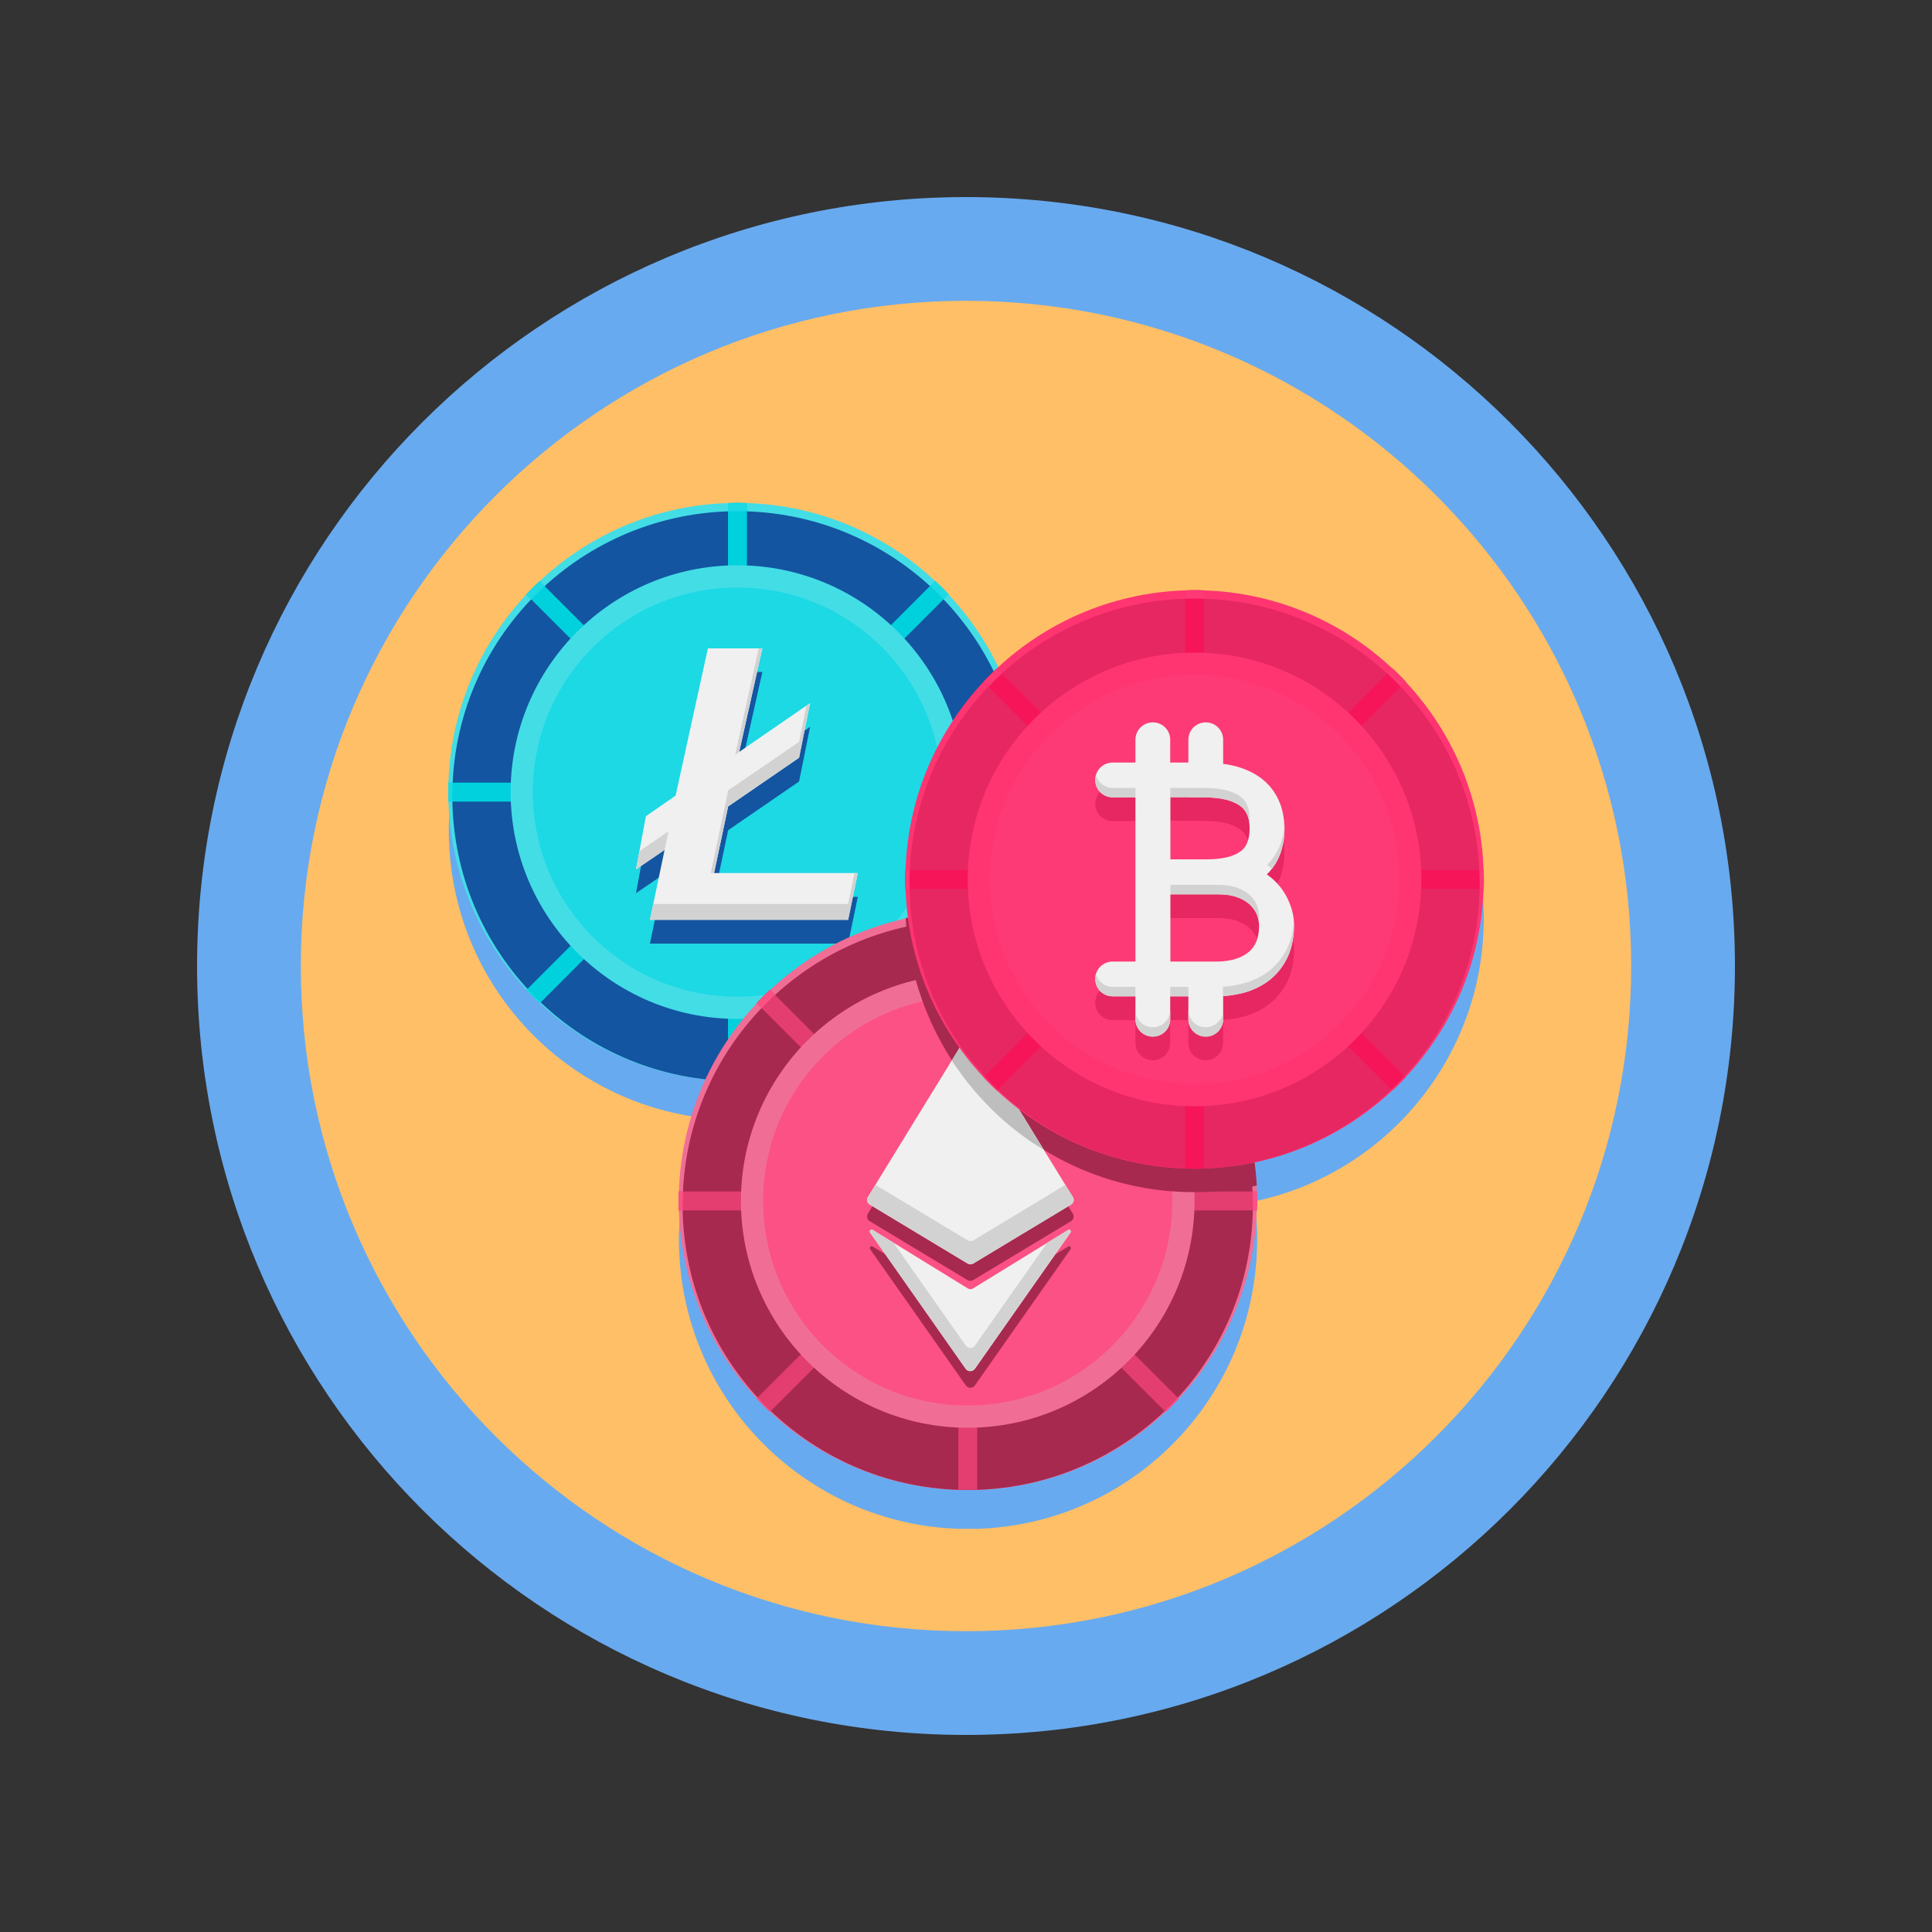 <?xml version="1.0" encoding="UTF-8"?>
<svg xmlns="http://www.w3.org/2000/svg" xmlns:xlink="http://www.w3.org/1999/xlink" width="900px" height="900px" viewBox="0 0 900 900" version="1.1">
<rect x="0" y="0" width="900" height="900" fill="#333333" stroke="none"/>
<g id="surface1">
<path style=" stroke:none;fill-rule:nonzero;fill:rgb(40.784%,66.667%,93.725%);fill-opacity:1;" d="M 808.199 450 C 808.199 647.828 647.828 808.199 450 808.199 C 252.172 808.199 91.801 647.828 91.801 450 C 91.801 252.172 252.172 91.801 450 91.801 C 647.828 91.801 808.199 252.172 808.199 450 Z M 808.199 450 "/>
<path style=" stroke:none;fill-rule:nonzero;fill:rgb(100%,74.902%,40%);fill-opacity:1;" d="M 759.871 450 C 759.871 621.137 621.137 759.871 450 759.871 C 278.863 759.871 140.129 621.137 140.129 450 C 140.129 278.863 278.863 140.129 450 140.129 C 621.137 140.129 759.871 278.863 759.871 450 Z M 759.871 450 "/>
<path style=" stroke:none;fill-rule:nonzero;fill:rgb(40.784%,66.667%,93.725%);fill-opacity:1;" d="M 691.109 423.27 C 689.941 387.988 675.27 356.129 652.051 332.73 C 651.961 332.641 651.871 332.551 651.781 332.461 C 651.598 332.281 651.512 332.191 651.332 332.012 C 650.52 331.289 649.801 330.48 648.988 329.762 C 648.902 329.668 648.719 329.488 648.629 329.402 C 625.5 307.801 594.809 294.211 560.973 293.129 C 560.879 293.129 560.789 293.129 560.699 293.129 C 559.348 293.129 558 293.039 556.559 293.039 C 555.211 293.039 553.77 293.039 552.418 293.129 C 552.332 293.129 552.238 293.129 552.152 293.129 C 518.582 294.211 488.16 307.531 465.121 328.859 C 458.551 315.18 449.73 302.848 439.199 292.141 C 439.109 292.051 439.02 291.961 438.93 291.871 C 438.75 291.691 438.66 291.598 438.48 291.418 C 437.668 290.699 436.949 289.891 436.141 289.168 C 436.051 289.082 435.871 288.902 435.781 288.809 C 412.652 267.211 381.961 253.621 348.121 252.539 C 348.031 252.539 347.941 252.539 347.848 252.539 C 346.5 252.539 345.152 252.449 343.711 252.449 C 342.359 252.449 340.918 252.449 339.57 252.539 C 339.48 252.539 339.391 252.539 339.301 252.539 C 305.461 253.621 274.68 267.211 251.641 288.809 C 251.551 288.902 251.371 289.082 251.281 289.168 C 250.469 289.891 249.75 290.699 248.941 291.418 C 248.762 291.598 248.668 291.691 248.488 291.871 C 248.402 291.961 248.309 292.051 248.219 292.141 C 225 315.539 210.238 347.402 209.164 382.68 C 209.07 384.121 209.07 385.652 209.07 387.086 C 209.07 388.531 209.07 390.059 209.164 391.5 C 210.332 426.781 225 458.641 248.219 482.039 C 248.309 482.129 248.402 482.223 248.488 482.309 C 248.668 482.488 248.762 482.582 248.941 482.762 C 249.75 483.48 250.469 484.289 251.281 485.012 C 251.371 485.098 251.551 485.281 251.641 485.371 C 272.25 504.723 299.07 517.586 328.68 520.918 C 321.301 536.848 316.98 554.488 316.348 573.031 C 316.262 574.473 316.262 576 316.262 577.441 C 316.262 578.879 316.262 580.414 316.348 581.848 C 317.43 615.691 331.02 646.469 352.621 669.512 C 352.621 669.512 352.711 669.598 352.711 669.598 C 353.336 670.32 354.059 671.039 354.781 671.762 C 355.051 672.031 355.32 672.301 355.68 672.664 C 355.68 672.664 355.77 672.75 355.77 672.75 C 356.848 673.832 357.836 674.82 358.918 675.809 C 381.512 696.961 411.301 710.461 444.332 712.082 C 445.051 712.082 445.859 712.168 446.582 712.168 C 446.762 712.168 447.031 712.168 447.211 712.168 C 447.211 712.168 447.211 712.168 447.121 712.168 C 447.57 712.168 448.02 712.168 448.473 712.168 C 448.473 712.168 448.559 712.168 448.559 712.168 C 448.652 712.168 448.738 712.168 448.832 712.168 L 449.191 712.168 C 449.82 712.168 450.359 712.168 450.988 712.168 C 451.621 712.168 452.16 712.168 452.789 712.168 L 453.238 712.168 C 453.418 712.168 453.598 712.168 453.781 712.168 C 453.961 712.168 454.141 712.168 454.32 712.168 C 454.5 712.168 454.68 712.168 454.859 712.168 C 455.039 712.168 455.223 712.168 455.402 712.168 C 456.121 712.168 456.93 712.168 457.652 712.082 C 490.586 710.461 520.473 697.051 543.059 675.809 C 544.141 674.82 545.223 673.738 546.211 672.75 L 546.57 672.391 C 546.836 672.121 547.109 671.848 547.379 671.582 C 548.012 670.949 548.641 670.32 549.18 669.691 C 549.18 669.691 549.27 669.598 549.27 669.598 C 570.871 646.469 584.461 615.781 585.539 581.941 C 585.539 580.77 585.629 579.691 585.629 578.52 C 585.629 578.164 585.629 577.891 585.629 577.531 C 585.629 577.262 585.629 576.988 585.629 576.719 C 585.629 575.551 585.629 574.289 585.539 573.121 C 585.539 572.223 585.449 571.32 585.449 570.418 C 585.27 566.73 584.914 563.129 584.461 559.621 C 608.941 554.488 631.082 542.609 648.629 526.141 C 648.719 526.051 648.902 525.871 648.988 525.781 C 649.801 525.059 650.52 524.25 651.332 523.531 C 651.512 523.348 651.598 523.262 651.781 523.082 C 651.871 522.988 651.961 522.902 652.051 522.809 C 675.27 499.41 690.031 467.551 691.109 432.27 C 691.199 430.832 691.199 429.301 691.199 427.859 C 691.199 426.152 691.199 424.711 691.109 423.27 Z M 691.109 423.27 "/>
<path style=" stroke:none;fill-rule:nonzero;fill:rgb(26.275%,86.667%,90.196%);fill-opacity:1;" d="M 478.262 369 C 478.262 370.441 478.262 371.973 478.168 373.41 C 475.832 445.77 416.43 503.73 343.531 503.73 C 270.629 503.73 211.23 445.77 208.891 373.41 C 208.801 371.973 208.801 370.441 208.801 369 C 208.801 367.559 208.801 366.031 208.891 364.586 C 211.23 292.23 270.629 234.27 343.531 234.27 C 416.43 234.27 475.832 292.23 478.168 364.586 C 478.262 366.031 478.262 367.559 478.262 369 Z M 478.262 369 "/>
<path style=" stroke:none;fill-rule:nonzero;fill:rgb(7.451%,33.333%,62.745%);fill-opacity:1;" d="M 476.371 370.891 C 476.371 372.332 476.371 373.77 476.281 375.211 C 474.031 446.582 415.441 503.641 343.531 503.641 C 271.621 503.641 213.121 446.488 210.781 375.211 C 210.691 373.77 210.691 372.332 210.691 370.891 C 210.691 369.449 210.691 368.012 210.781 366.57 C 213.031 295.199 271.621 238.141 343.531 238.141 C 415.441 238.141 473.941 295.289 476.281 366.57 C 476.281 368.012 476.371 369.449 476.371 370.891 Z M 476.371 370.891 "/>
<path style=" stroke:none;fill-rule:nonzero;fill:rgb(0%,81.961%,86.667%);fill-opacity:1;" d="M 478.262 369 C 478.262 370.441 478.262 371.973 478.168 373.41 L 208.891 373.41 C 208.801 371.973 208.801 370.441 208.801 369 C 208.801 367.559 208.801 366.031 208.891 364.586 L 478.168 364.586 C 478.262 366.031 478.262 367.559 478.262 369 Z M 478.262 369 "/>
<path style=" stroke:none;fill-rule:nonzero;fill:rgb(10.98%,85.098%,89.412%);fill-opacity:1;" d="M 478.168 364.586 L 476.191 364.586 C 476.191 365.223 476.281 365.941 476.281 366.57 C 476.371 368.012 476.371 369.449 476.371 370.891 C 476.371 371.699 476.371 372.512 476.371 373.41 L 478.262 373.41 C 478.348 371.973 478.348 370.441 478.348 369 C 478.262 367.559 478.262 366.031 478.168 364.586 Z M 210.691 370.891 C 210.691 369.449 210.691 368.012 210.781 366.57 C 210.781 365.941 210.871 365.223 210.871 364.586 L 208.891 364.586 C 208.801 366.031 208.801 367.559 208.801 369 C 208.801 370.441 208.801 371.973 208.891 373.41 L 210.781 373.41 C 210.781 372.598 210.691 371.789 210.691 370.891 Z M 210.691 370.891 "/>
<path style=" stroke:none;fill-rule:nonzero;fill:rgb(0%,81.961%,86.667%);fill-opacity:1;" d="M 343.531 234.27 C 344.973 234.27 346.5 234.27 347.941 234.359 L 347.941 503.641 C 346.5 503.73 344.973 503.73 343.531 503.73 C 342.086 503.73 340.559 503.73 339.121 503.641 L 339.121 234.359 C 340.559 234.27 342.086 234.27 343.531 234.27 Z M 343.531 234.27 "/>
<path style=" stroke:none;fill-rule:nonzero;fill:rgb(10.98%,85.098%,89.412%);fill-opacity:1;" d="M 339.121 503.641 C 339.301 503.641 339.57 503.641 339.75 503.641 C 339.57 503.641 339.301 503.641 339.121 503.641 Z M 343.531 238.141 C 344.973 238.141 346.5 238.141 347.941 238.23 L 347.941 234.359 C 346.5 234.27 344.973 234.27 343.531 234.27 C 342.086 234.27 340.559 234.27 339.121 234.359 L 339.121 238.23 C 340.559 238.141 342.086 238.141 343.531 238.141 Z M 343.531 503.73 C 344.52 503.73 345.512 503.73 346.5 503.73 C 345.512 503.73 344.52 503.73 343.531 503.73 Z M 347.309 503.641 C 347.488 503.641 347.762 503.641 347.941 503.641 C 347.762 503.641 347.488 503.641 347.309 503.641 Z M 343.531 503.73 C 342.539 503.73 341.551 503.73 340.559 503.73 C 341.551 503.73 342.539 503.73 343.531 503.73 Z M 343.531 503.73 "/>
<path style=" stroke:none;fill-rule:nonzero;fill:rgb(0%,81.961%,86.667%);fill-opacity:1;" d="M 438.836 464.223 C 437.762 465.301 436.77 466.289 435.691 467.281 L 245.164 276.93 C 246.152 275.848 247.23 274.77 248.219 273.781 C 249.301 272.699 250.289 271.711 251.371 270.719 L 441.902 461.07 C 440.91 462.152 439.832 463.23 438.836 464.223 Z M 438.836 464.223 "/>
<path style=" stroke:none;fill-rule:nonzero;fill:rgb(10.98%,85.098%,89.412%);fill-opacity:1;" d="M 435.238 466.918 L 435.598 467.281 C 436.68 466.289 437.762 465.211 438.75 464.223 C 439.738 463.23 440.82 462.152 441.809 461.07 L 441.359 460.621 C 439.473 462.781 437.402 464.941 435.238 466.918 Z M 253.801 273.059 L 251.461 270.719 C 250.379 271.711 249.301 272.789 248.309 273.781 C 247.23 274.859 246.238 275.848 245.25 276.93 L 247.586 279.27 C 249.57 277.109 251.641 275.039 253.801 273.059 Z M 253.801 273.059 "/>
<path style=" stroke:none;fill-rule:nonzero;fill:rgb(0%,81.961%,86.667%);fill-opacity:1;" d="M 438.836 273.691 C 439.918 274.77 440.91 275.762 441.902 276.836 L 251.461 467.371 C 250.379 466.379 249.301 465.301 248.309 464.309 C 247.23 463.23 246.238 462.238 245.25 461.16 L 435.598 270.629 C 436.68 271.621 437.762 272.699 438.836 273.691 Z M 438.836 273.691 "/>
<path style=" stroke:none;fill-rule:nonzero;fill:rgb(10.98%,85.098%,89.412%);fill-opacity:1;" d="M 439.559 279.18 L 441.902 276.836 C 440.91 275.762 439.832 274.68 438.836 273.691 C 437.762 272.609 436.77 271.621 435.691 270.629 L 433.348 272.969 C 435.418 275.039 437.488 277.109 439.559 279.18 Z M 245.609 460.621 L 245.164 461.07 C 246.152 462.152 247.23 463.23 248.219 464.223 C 249.211 465.211 250.289 466.289 251.371 467.281 L 251.73 466.918 C 249.664 464.941 247.586 462.781 245.609 460.621 Z M 245.609 460.621 "/>
<path style=" stroke:none;fill-rule:nonzero;fill:rgb(26.275%,86.667%,90.196%);fill-opacity:1;" d="M 449.191 369 C 449.191 427.355 401.883 474.66 343.531 474.66 C 285.176 474.66 237.871 427.355 237.871 369 C 237.871 310.645 285.176 263.336 343.531 263.336 C 401.883 263.336 449.191 310.645 449.191 369 Z M 449.191 369 "/>
<path style=" stroke:none;fill-rule:nonzero;fill:rgb(10.98%,85.098%,89.412%);fill-opacity:1;" d="M 438.836 369 C 438.836 421.637 396.168 464.309 343.531 464.309 C 290.891 464.309 248.219 421.637 248.219 369 C 248.219 316.363 290.891 273.691 343.531 273.691 C 396.168 273.691 438.836 316.363 438.836 369 Z M 438.836 369 "/>
<path style=" stroke:none;fill-rule:nonzero;fill:rgb(7.451%,33.333%,62.745%);fill-opacity:1;" d="M 332.641 417.781 L 339.211 386.73 L 372.238 364.051 L 377.371 338.582 L 344.336 361.348 L 355.141 313.02 L 329.762 313.02 L 314.73 381.691 L 300.871 391.23 L 296.281 416.07 L 309.598 406.98 L 302.762 439.559 L 395.098 439.559 L 399.598 417.781 Z M 332.641 417.781 "/>
<path style=" stroke:none;fill-rule:nonzero;fill:rgb(94.118%,94.118%,94.118%);fill-opacity:1;" d="M 332.641 406.711 L 339.211 375.66 L 372.238 352.98 L 377.371 327.512 L 344.336 350.281 L 355.141 302.039 L 329.762 302.039 L 314.73 370.621 L 300.871 380.25 L 296.281 405 L 309.598 395.91 L 302.762 428.488 L 395.098 428.488 L 399.598 406.711 Z M 332.641 406.711 "/>
<path style=" stroke:none;fill-rule:nonzero;fill:rgb(82.353%,82.353%,82.353%);fill-opacity:1;" d="M 395.098 421.109 L 304.289 421.109 L 302.762 428.488 L 395.098 428.488 L 399.598 406.711 L 398.07 406.711 Z M 395.098 421.109 "/>
<path style=" stroke:none;fill-rule:nonzero;fill:rgb(82.353%,82.353%,82.353%);fill-opacity:1;" d="M 372.238 352.98 L 377.371 327.512 L 375.66 328.77 L 372.238 345.598 L 339.211 368.191 L 331.109 406.711 L 332.641 406.711 L 339.211 375.66 Z M 372.238 352.98 "/>
<path style=" stroke:none;fill-rule:nonzero;fill:rgb(82.353%,82.353%,82.353%);fill-opacity:1;" d="M 344.336 350.281 L 355.141 302.039 L 353.43 302.039 L 342.449 351.629 Z M 344.336 350.281 "/>
<path style=" stroke:none;fill-rule:nonzero;fill:rgb(82.353%,82.353%,82.353%);fill-opacity:1;" d="M 311.402 387.27 L 297.902 396.539 L 296.281 405 L 309.598 395.91 Z M 311.402 387.27 "/>
<path style=" stroke:none;fill-rule:nonzero;fill:rgb(94.118%,43.137%,58.824%);fill-opacity:1;" d="M 585.539 559.441 C 585.539 560.879 585.539 562.41 585.449 563.848 C 584.371 597.691 570.781 628.469 549.18 651.512 C 549.18 651.512 549.086 651.598 549.086 651.598 C 548.461 652.23 547.918 652.859 547.289 653.488 C 547.02 653.762 546.75 654.031 546.48 654.301 L 546.121 654.664 C 545.039 655.738 544.051 656.73 542.973 657.719 C 520.379 678.871 490.586 692.371 457.559 693.988 C 456.836 693.988 456.031 694.082 455.309 694.082 L 455.129 694.082 C 455.039 694.082 454.949 694.082 454.859 694.082 C 454.68 694.082 454.5 694.082 454.23 694.082 C 454.051 694.082 453.871 694.082 453.691 694.082 C 453.598 694.082 453.512 694.082 453.332 694.082 L 453.238 694.082 C 453.059 694.082 452.879 694.082 452.699 694.082 C 452.07 694.082 451.531 694.082 450.902 694.082 C 450.27 694.082 449.73 694.082 449.098 694.082 C 448.918 694.082 448.738 694.082 448.559 694.082 L 448.473 694.082 C 448.289 694.082 448.109 694.082 447.93 694.082 C 447.57 694.082 447.301 694.082 446.941 694.082 C 446.848 694.082 446.762 694.082 446.668 694.082 L 446.402 694.082 C 445.68 694.082 444.871 694.082 444.152 693.988 C 411.211 692.371 381.332 678.961 358.738 657.719 C 357.66 656.73 356.582 655.738 355.586 654.664 C 355.32 654.391 354.961 654.031 354.691 653.762 C 353.973 653.039 353.336 652.32 352.621 651.598 C 352.621 651.598 352.531 651.512 352.531 651.512 C 330.93 628.379 317.336 597.691 316.262 563.848 C 316.168 562.41 316.168 560.879 316.168 559.441 C 316.168 558 316.168 556.473 316.262 555.031 C 317.336 521.191 330.93 490.41 352.531 467.371 C 352.531 467.371 352.621 467.281 352.621 467.281 C 353.336 466.473 354.059 465.75 354.781 465.031 C 356.039 463.68 357.391 462.418 358.738 461.16 C 376.109 444.871 397.801 433.168 421.918 427.859 C 429.836 426.152 438.031 425.07 446.402 424.801 C 446.762 424.801 447.031 424.801 447.391 424.801 C 448.559 424.801 449.641 424.801 450.809 424.801 C 451.98 424.801 453.059 424.801 454.23 424.801 C 454.586 424.801 454.859 424.801 455.223 424.801 C 489.059 425.879 519.836 439.473 542.879 461.16 C 544.141 462.332 545.402 463.586 546.66 464.848 C 546.836 465.031 546.93 465.121 547.109 465.301 C 547.738 465.93 548.371 466.652 549.086 467.371 C 549.086 467.371 549.18 467.461 549.18 467.461 C 570.238 489.961 583.652 519.66 585.359 552.512 C 585.449 553.41 585.449 554.309 585.449 555.211 C 585.539 556.473 585.539 557.91 585.539 559.441 Z M 585.539 559.441 "/>
<path style=" stroke:none;fill-rule:nonzero;fill:rgb(65.49%,16.078%,30.98%);fill-opacity:1;" d="M 583.652 561.332 C 583.652 562.77 583.652 564.211 583.559 565.652 C 581.309 637.02 522.723 694.082 450.809 694.082 C 378.902 694.082 320.402 636.93 318.059 565.652 C 317.973 564.211 317.973 562.77 317.973 561.332 C 317.973 559.891 317.973 558.449 318.059 557.012 C 320.309 485.641 378.902 428.582 450.809 428.582 C 522.723 428.582 581.219 485.73 583.559 557.012 C 583.559 558.449 583.652 559.891 583.652 561.332 Z M 583.652 561.332 "/>
<path style=" stroke:none;fill-rule:nonzero;fill:rgb(89.412%,23.922%,43.922%);fill-opacity:1;" d="M 585.539 559.441 C 585.539 560.879 585.539 562.41 585.449 563.848 L 316.168 563.848 C 316.082 562.41 316.082 560.879 316.082 559.441 C 316.082 558 316.082 556.473 316.168 555.031 L 585.449 555.031 C 585.539 556.473 585.539 557.91 585.539 559.441 Z M 585.539 559.441 "/>
<path style=" stroke:none;fill-rule:nonzero;fill:rgb(98.824%,31.765%,52.157%);fill-opacity:1;" d="M 585.449 554.941 L 583.469 554.941 C 583.469 555.57 583.559 556.289 583.559 556.918 C 583.652 558.359 583.652 559.801 583.652 561.238 C 583.652 562.051 583.652 562.859 583.652 563.762 L 585.539 563.762 C 585.629 562.32 585.629 560.789 585.629 559.348 C 585.539 557.91 585.539 556.473 585.449 554.941 Z M 318.059 561.332 C 318.059 559.891 318.059 558.449 318.152 557.012 C 318.152 556.379 318.238 555.66 318.238 555.031 L 316.262 555.031 C 316.168 556.473 316.168 558 316.168 559.441 C 316.168 560.879 316.168 562.41 316.262 563.848 L 318.152 563.848 C 318.059 562.949 318.059 562.141 318.059 561.332 Z M 318.059 561.332 "/>
<path style=" stroke:none;fill-rule:nonzero;fill:rgb(89.412%,23.922%,43.922%);fill-opacity:1;" d="M 455.223 424.711 L 455.223 693.988 L 455.039 693.988 C 454.949 693.988 454.859 693.988 454.77 693.988 L 454.586 693.988 C 454.32 693.988 454.051 693.988 453.781 693.988 C 453.691 693.988 453.691 693.988 453.598 693.988 C 453.418 693.988 453.238 693.988 453.059 693.988 L 452.609 693.988 C 451.98 693.988 451.441 693.988 450.809 693.988 C 450.18 693.988 449.641 693.988 449.012 693.988 L 448.652 693.988 C 448.559 693.988 448.473 693.988 448.379 693.988 C 448.199 693.988 448.02 693.988 447.836 693.988 C 447.57 693.988 447.301 693.988 447.031 693.988 L 446.848 693.988 C 446.762 693.988 446.668 693.988 446.582 693.988 L 446.402 693.988 L 446.402 424.711 C 446.762 424.711 447.031 424.711 447.391 424.711 C 448.559 424.711 449.641 424.711 450.809 424.711 C 451.98 424.711 453.059 424.711 454.23 424.711 C 454.586 424.711 454.859 424.711 455.223 424.711 Z M 455.223 424.711 "/>
<path style=" stroke:none;fill-rule:nonzero;fill:rgb(98.824%,31.765%,52.157%);fill-opacity:1;" d="M 446.402 694.082 C 446.582 694.082 446.848 694.082 447.031 694.082 C 446.848 694.082 446.582 694.082 446.402 694.082 Z M 455.223 424.711 L 455.223 428.582 C 455.039 428.582 454.859 428.582 454.77 428.582 C 454.41 428.582 454.051 428.582 453.598 428.582 C 452.699 428.582 451.711 428.582 450.809 428.582 C 449.91 428.582 448.918 428.582 448.02 428.582 C 447.66 428.582 447.211 428.582 446.848 428.582 C 446.668 428.582 446.488 428.582 446.402 428.582 L 446.402 424.711 C 446.762 424.711 447.031 424.711 447.391 424.711 C 448.559 424.711 449.641 424.711 450.809 424.711 C 451.98 424.711 453.059 424.711 454.23 424.711 C 454.586 424.711 454.859 424.711 455.223 424.711 Z M 450.809 694.168 C 451.801 694.168 452.789 694.168 453.781 694.168 C 452.789 694.082 451.801 694.168 450.809 694.168 Z M 454.586 694.082 C 454.77 694.082 455.039 694.082 455.223 694.082 C 455.039 694.082 454.77 694.082 454.586 694.082 Z M 450.809 694.168 C 449.82 694.168 448.832 694.168 447.836 694.168 C 448.832 694.082 449.82 694.168 450.809 694.168 Z M 450.809 694.168 "/>
<path style=" stroke:none;fill-rule:nonzero;fill:rgb(89.412%,23.922%,43.922%);fill-opacity:1;" d="M 546.121 654.664 C 545.039 655.738 544.051 656.73 542.973 657.719 L 352.441 467.281 C 353.43 466.199 354.512 465.121 355.5 464.129 C 356.582 463.051 357.57 462.059 358.652 461.07 L 549.086 651.512 C 548.191 652.586 547.109 653.582 546.121 654.664 Z M 546.121 654.664 "/>
<path style=" stroke:none;fill-rule:nonzero;fill:rgb(98.824%,31.765%,52.157%);fill-opacity:1;" d="M 542.52 657.359 L 542.879 657.719 C 543.961 656.73 545.039 655.652 546.031 654.664 C 547.109 653.582 548.098 652.586 549.086 651.512 L 548.641 651.059 C 546.75 653.219 544.68 655.289 542.52 657.359 Z M 361.082 463.41 L 358.738 461.07 C 357.66 462.059 356.582 463.141 355.586 464.129 C 354.512 465.211 353.52 466.199 352.531 467.281 L 354.871 469.621 C 356.848 467.461 358.918 465.391 361.082 463.41 Z M 361.082 463.41 "/>
<path style=" stroke:none;fill-rule:nonzero;fill:rgb(89.412%,23.922%,43.922%);fill-opacity:1;" d="M 549.18 467.281 L 443.25 573.211 L 436.5 579.871 L 420.57 595.801 L 417.418 598.949 L 358.738 657.629 C 357.66 656.641 356.582 655.652 355.586 654.57 C 355.32 654.301 354.961 653.941 354.691 653.668 C 353.973 652.949 353.336 652.23 352.621 651.512 C 352.621 651.512 352.531 651.418 352.531 651.418 L 415.531 588.418 L 416.973 586.98 L 419.941 584.012 L 479.52 524.43 L 543.059 460.891 C 543.332 461.16 543.691 461.52 543.961 461.789 C 544.586 462.332 545.129 462.871 545.668 463.5 C 545.848 463.68 546.031 463.859 546.211 463.949 C 546.391 464.129 546.57 464.402 546.836 464.582 C 547.02 464.762 547.109 464.848 547.289 465.031 C 547.473 465.211 547.652 465.391 547.832 465.57 C 548.281 466.109 548.82 466.559 549.27 467.098 C 549.086 467.281 549.086 467.281 549.18 467.281 Z M 549.18 467.281 "/>
<path style=" stroke:none;fill-rule:nonzero;fill:rgb(98.824%,31.765%,52.157%);fill-opacity:1;" d="M 549.18 467.281 L 546.836 469.621 C 546.301 469.082 545.848 468.539 545.309 468 C 544.77 467.461 544.23 466.918 543.781 466.473 C 543.332 466.02 542.879 465.66 542.43 465.211 L 541.801 464.582 C 541.441 464.223 540.988 463.859 540.629 463.41 L 542.973 461.07 C 543.238 461.336 543.598 461.699 543.871 461.973 C 544.5 462.512 545.039 463.051 545.582 463.68 C 545.762 463.859 545.941 464.039 546.121 464.129 C 546.301 464.309 546.48 464.582 546.75 464.762 C 546.93 464.941 547.02 465.031 547.199 465.211 C 547.379 465.391 547.559 465.57 547.738 465.75 C 548.191 466.199 548.641 466.738 549.18 467.281 Z M 352.891 651.059 L 352.441 651.512 C 353.43 652.586 354.512 653.668 355.5 654.664 C 356.582 655.738 357.57 656.73 358.652 657.719 L 359.012 657.359 C 356.941 655.289 354.871 653.219 352.891 651.059 Z M 352.891 651.059 "/>
<path style=" stroke:none;fill-rule:nonzero;fill:rgb(94.118%,43.137%,58.824%);fill-opacity:1;" d="M 556.473 559.441 C 556.473 617.797 509.164 665.098 450.809 665.098 C 392.453 665.098 345.152 617.797 345.152 559.441 C 345.152 501.086 392.453 453.781 450.809 453.781 C 509.164 453.781 556.473 501.086 556.473 559.441 Z M 556.473 559.441 "/>
<path style=" stroke:none;fill-rule:nonzero;fill:rgb(98.824%,31.765%,52.157%);fill-opacity:1;" d="M 546.121 559.441 C 546.121 612.078 503.445 654.75 450.809 654.75 C 398.172 654.75 355.5 612.078 355.5 559.441 C 355.5 506.805 398.172 464.129 450.809 464.129 C 503.445 464.129 546.121 506.805 546.121 559.441 Z M 546.121 559.441 "/>
<path style=" stroke:none;fill-rule:nonzero;fill:rgb(65.49%,16.078%,30.98%);fill-opacity:1;" d="M 499.77 565.379 L 454.23 491.223 C 453.238 489.598 450.902 489.598 449.82 491.223 L 404.281 565.379 C 403.559 566.551 403.918 568.168 405.18 568.891 L 450.723 596.336 C 451.531 596.789 452.52 596.789 453.332 596.336 L 498.871 568.891 C 500.129 568.168 500.488 566.551 499.77 565.379 Z M 499.77 565.379 "/>
<path style=" stroke:none;fill-rule:nonzero;fill:rgb(65.49%,16.078%,30.98%);fill-opacity:1;" d="M 497.609 580.68 L 453.418 607.859 C 452.609 608.402 451.531 608.402 450.723 607.859 L 406.531 580.68 C 405.723 580.23 404.82 581.129 405.359 581.941 L 449.91 645.391 C 450.902 646.832 453.059 646.832 454.141 645.391 L 498.691 581.941 C 499.23 581.129 498.332 580.23 497.609 580.68 Z M 497.609 580.68 "/>
<path style=" stroke:none;fill-rule:nonzero;fill:rgb(94.118%,94.118%,94.118%);fill-opacity:1;" d="M 499.77 557.641 L 454.23 483.48 C 453.238 481.859 450.902 481.859 449.82 483.48 L 404.281 557.641 C 403.559 558.809 403.918 560.43 405.18 561.152 L 450.723 588.598 C 451.531 589.051 452.52 589.051 453.332 588.598 L 498.871 561.152 C 500.129 560.43 500.488 558.809 499.77 557.641 Z M 499.77 557.641 "/>
<path style=" stroke:none;fill-rule:nonzero;fill:rgb(94.118%,94.118%,94.118%);fill-opacity:1;" d="M 497.609 572.941 L 453.418 600.121 C 452.609 600.664 451.531 600.664 450.723 600.121 L 406.531 572.941 C 405.723 572.488 404.82 573.391 405.359 574.199 L 449.91 637.652 C 450.902 639.086 453.059 639.086 454.141 637.652 L 498.691 574.199 C 499.23 573.48 498.332 572.488 497.609 572.941 Z M 497.609 572.941 "/>
<path style=" stroke:none;fill-rule:nonzero;fill:rgb(82.353%,82.353%,82.353%);fill-opacity:1;" d="M 496.262 551.973 L 453.418 577.801 C 452.609 578.25 451.621 578.25 450.809 577.801 L 407.879 551.973 L 404.371 557.641 C 403.652 558.809 404.012 560.43 405.27 561.152 L 450.809 588.598 C 451.621 589.051 452.609 589.051 453.418 588.598 L 498.961 561.152 C 500.223 560.43 500.582 558.809 499.859 557.641 Z M 496.262 551.973 "/>
<path style=" stroke:none;fill-rule:nonzero;fill:rgb(82.353%,82.353%,82.353%);fill-opacity:1;" d="M 497.609 572.941 L 487.801 578.969 L 454.141 626.848 C 453.152 628.289 450.988 628.289 449.91 626.848 L 416.25 578.969 L 406.441 572.941 C 405.629 572.488 404.73 573.391 405.27 574.199 L 449.82 637.652 C 450.809 639.086 452.973 639.086 454.051 637.652 L 498.598 574.199 C 499.23 573.48 498.332 572.488 497.609 572.941 Z M 497.609 572.941 "/>
<path style=" stroke:none;fill-rule:nonzero;fill:rgb(65.49%,16.078%,30.98%);fill-opacity:1;" d="M 549.18 467.281 C 548.641 466.738 548.191 466.199 547.652 465.66 C 547.473 465.48 547.289 465.301 547.109 465.121 C 546.93 464.941 546.836 464.848 546.66 464.668 C 546.48 464.488 546.301 464.223 546.031 464.039 C 545.848 463.859 545.668 463.68 545.488 463.586 C 544.949 463.051 544.32 462.418 543.781 461.879 C 543.512 461.609 543.152 461.25 542.879 460.98 C 519.836 439.379 489.059 425.699 455.223 424.621 C 454.859 424.621 454.586 424.621 454.23 424.621 C 453.059 424.621 451.98 424.621 450.809 424.621 C 449.641 424.621 448.559 424.621 447.391 424.621 C 447.031 424.621 446.762 424.621 446.402 424.621 C 438.031 424.891 429.836 425.879 421.918 427.68 C 422.012 428.941 422.098 430.289 422.191 431.551 C 422.91 440.098 424.348 448.473 426.598 456.48 C 427.5 459.809 428.582 463.141 429.75 466.379 C 433.262 476.098 437.848 485.371 443.43 493.918 L 449.91 483.391 C 450.902 481.77 453.238 481.77 454.32 483.391 L 486.359 535.68 C 503.82 546.391 523.98 553.23 545.582 554.941 C 545.762 554.941 545.941 554.941 546.121 554.941 C 548.098 555.121 550.168 555.211 552.152 555.301 C 552.332 555.301 552.512 555.301 552.691 555.301 C 552.871 555.301 553.051 555.301 553.23 555.301 C 554.309 555.301 555.391 555.301 556.559 555.301 L 556.652 555.301 C 557.73 555.301 558.902 555.301 559.98 555.301 C 560.16 555.301 560.336 555.301 560.52 555.301 C 560.699 555.301 560.879 555.301 561.059 555.301 C 563.223 555.211 565.473 555.121 567.629 554.941 C 573.031 554.488 578.336 553.77 583.469 552.691 C 584.098 552.598 584.82 552.418 585.449 552.238 C 583.652 519.48 570.238 489.781 549.18 467.281 Z M 549.18 467.281 "/>
<path style=" stroke:none;fill-rule:nonzero;fill:rgb(74.51%,74.51%,74.51%);fill-opacity:1;" d="M 454.23 483.48 C 453.238 481.859 450.902 481.859 449.82 483.48 L 443.336 494.012 C 444.152 495.27 444.961 496.441 445.859 497.699 C 446.039 497.973 446.223 498.152 446.402 498.418 C 449.098 502.289 452.07 506.07 455.223 509.582 C 457.02 511.652 458.91 513.723 460.891 515.699 C 460.98 515.789 461.07 515.879 461.16 515.973 C 461.336 516.152 461.43 516.238 461.609 516.418 C 462.332 517.141 463.141 517.949 463.949 518.668 C 464.039 518.762 464.223 518.941 464.309 519.031 C 467.82 522.359 471.598 525.512 475.473 528.391 C 476.371 529.109 477.359 529.738 478.262 530.461 C 479.789 531.539 481.23 532.531 482.848 533.52 C 484.02 534.238 485.098 534.961 486.27 535.68 Z M 454.23 483.48 "/>
<path style=" stroke:none;fill-rule:nonzero;fill:rgb(100%,20.784%,44.706%);fill-opacity:1;" d="M 691.199 409.68 C 691.199 411.121 691.199 412.652 691.109 414.086 C 688.77 486.449 629.371 544.41 556.473 544.41 C 483.57 544.41 424.168 486.449 421.832 414.086 C 421.738 412.652 421.738 411.121 421.738 409.68 C 421.738 408.238 421.738 406.711 421.832 405.27 C 424.168 332.91 483.57 274.949 556.473 274.949 C 629.371 274.949 688.77 332.91 691.109 405.27 C 691.199 406.711 691.199 408.152 691.199 409.68 Z M 691.199 409.68 "/>
<path style=" stroke:none;fill-rule:nonzero;fill:rgb(90.588%,15.294%,38.039%);fill-opacity:1;" d="M 689.309 411.57 C 689.309 413.012 689.309 414.449 689.219 415.891 C 686.969 487.262 628.379 544.32 556.473 544.32 C 484.559 544.32 426.059 487.168 423.723 415.891 C 423.629 414.449 423.629 413.012 423.629 411.57 C 423.629 410.129 423.629 408.691 423.723 407.25 C 425.973 335.879 484.559 278.82 556.473 278.82 C 628.379 278.82 686.879 335.973 689.219 407.25 C 689.219 408.691 689.309 410.129 689.309 411.57 Z M 689.309 411.57 "/>
<path style=" stroke:none;fill-rule:nonzero;fill:rgb(96.863%,8.235%,35.294%);fill-opacity:1;" d="M 691.199 409.68 C 691.199 411.121 691.199 412.652 691.109 414.086 L 421.832 414.086 C 421.738 412.652 421.738 411.121 421.738 409.68 C 421.738 408.238 421.738 406.711 421.832 405.27 L 691.109 405.27 C 691.199 406.711 691.199 408.152 691.199 409.68 Z M 691.199 409.68 "/>
<path style=" stroke:none;fill-rule:nonzero;fill:rgb(99.608%,22.745%,46.275%);fill-opacity:1;" d="M 691.109 405.27 L 689.129 405.27 C 689.129 405.902 689.219 406.621 689.219 407.25 C 689.309 408.691 689.309 410.129 689.309 411.57 C 689.309 412.379 689.309 413.191 689.309 414.086 L 691.199 414.086 C 691.289 412.652 691.289 411.121 691.289 409.68 C 691.199 408.152 691.199 406.711 691.109 405.27 Z M 423.629 411.57 C 423.629 410.129 423.629 408.691 423.723 407.25 C 423.723 406.621 423.809 405.902 423.809 405.27 L 421.832 405.27 C 421.738 406.711 421.738 408.238 421.738 409.68 C 421.738 411.121 421.738 412.652 421.832 414.086 L 423.723 414.086 C 423.723 413.281 423.629 412.473 423.629 411.57 Z M 423.629 411.57 "/>
<path style=" stroke:none;fill-rule:nonzero;fill:rgb(96.863%,8.235%,35.294%);fill-opacity:1;" d="M 556.473 274.949 C 557.91 274.949 559.441 274.949 560.879 275.039 L 560.879 544.32 C 559.441 544.41 557.91 544.41 556.473 544.41 C 555.031 544.41 553.5 544.41 552.059 544.32 L 552.059 275.039 C 553.5 274.949 555.031 274.949 556.473 274.949 Z M 556.473 274.949 "/>
<path style=" stroke:none;fill-rule:nonzero;fill:rgb(99.608%,22.745%,46.275%);fill-opacity:1;" d="M 552.059 544.32 C 552.238 544.32 552.512 544.32 552.691 544.32 C 552.512 544.32 552.238 544.32 552.059 544.32 Z M 556.473 278.82 C 557.91 278.82 559.441 278.82 560.879 278.914 L 560.879 275.039 C 559.441 274.949 557.91 274.949 556.473 274.949 C 555.031 274.949 553.5 274.949 552.059 275.039 L 552.059 278.914 C 553.5 278.82 555.031 278.82 556.473 278.82 Z M 556.473 544.41 C 557.461 544.41 558.449 544.41 559.441 544.41 C 558.449 544.41 557.461 544.41 556.473 544.41 Z M 560.25 544.32 C 560.43 544.32 560.699 544.32 560.879 544.32 C 560.699 544.32 560.43 544.32 560.25 544.32 Z M 556.473 544.41 C 555.48 544.41 554.488 544.41 553.5 544.41 C 554.488 544.41 555.48 544.41 556.473 544.41 Z M 556.473 544.41 "/>
<path style=" stroke:none;fill-rule:nonzero;fill:rgb(96.863%,8.235%,35.294%);fill-opacity:1;" d="M 651.781 504.902 C 650.699 505.98 649.711 506.973 648.629 507.961 L 458.098 317.609 C 459.086 316.531 460.168 315.449 461.16 314.461 C 462.238 313.379 463.23 312.391 464.309 311.402 L 654.75 501.836 C 653.848 502.832 652.77 503.91 651.781 504.902 Z M 651.781 504.902 "/>
<path style=" stroke:none;fill-rule:nonzero;fill:rgb(99.608%,22.745%,46.275%);fill-opacity:1;" d="M 648.18 507.598 L 648.539 507.961 C 649.621 506.973 650.699 505.891 651.691 504.902 C 652.68 503.91 653.762 502.832 654.75 501.75 L 654.301 501.301 C 652.414 503.461 650.336 505.621 648.18 507.598 Z M 466.738 313.738 L 464.402 311.402 C 463.32 312.391 462.238 313.473 461.25 314.461 C 460.168 315.539 459.18 316.531 458.191 317.609 L 460.531 319.949 C 462.512 317.789 464.582 315.723 466.738 313.738 Z M 466.738 313.738 "/>
<path style=" stroke:none;fill-rule:nonzero;fill:rgb(96.863%,8.235%,35.294%);fill-opacity:1;" d="M 651.781 314.371 C 652.859 315.449 653.848 316.441 654.836 317.52 L 464.402 508.051 C 463.32 507.059 462.238 505.98 461.25 504.988 C 460.168 503.91 459.18 502.918 458.191 501.836 L 648.629 311.402 C 649.621 312.301 650.699 313.379 651.781 314.371 Z M 651.781 314.371 "/>
<path style=" stroke:none;fill-rule:nonzero;fill:rgb(99.608%,22.745%,46.275%);fill-opacity:1;" d="M 652.5 319.859 L 654.836 317.52 C 653.848 316.441 652.77 315.359 651.781 314.371 C 650.699 313.289 649.711 312.301 648.629 311.309 L 646.289 313.652 C 648.359 315.723 650.43 317.789 652.5 319.859 Z M 458.551 501.301 L 458.098 501.75 C 459.086 502.832 460.168 503.91 461.16 504.902 C 462.238 505.98 463.23 506.973 464.309 507.961 L 464.668 507.598 C 462.598 505.621 460.531 503.461 458.551 501.301 Z M 458.551 501.301 "/>
<path style=" stroke:none;fill-rule:nonzero;fill:rgb(100%,20.784%,44.706%);fill-opacity:1;" d="M 662.129 409.68 C 662.129 468.035 614.824 515.336 556.473 515.336 C 498.117 515.336 450.809 468.035 450.809 409.68 C 450.809 351.324 498.117 304.02 556.473 304.02 C 614.824 304.02 662.129 351.324 662.129 409.68 Z M 662.129 409.68 "/>
<path style=" stroke:none;fill-rule:nonzero;fill:rgb(99.608%,22.745%,46.275%);fill-opacity:1;" d="M 651.781 409.68 C 651.781 462.316 609.109 504.988 556.473 504.988 C 503.832 504.988 461.16 462.316 461.16 409.68 C 461.16 357.043 503.832 314.371 556.473 314.371 C 609.109 314.371 651.781 357.043 651.781 409.68 Z M 651.781 409.68 "/>
<path style=" stroke:none;fill-rule:nonzero;fill:rgb(90.588%,15.294%,38.039%);fill-opacity:1;" d="M 600.664 431.641 C 599.309 428.309 597.418 425.25 594.988 422.641 C 593.551 421.02 591.93 419.668 590.129 418.41 C 591.121 417.512 591.93 416.52 592.738 415.441 C 594.629 412.918 596.07 410.039 596.969 406.891 C 597.871 403.832 598.32 400.586 598.32 397.262 C 598.32 392.129 597.418 387.539 595.531 383.582 C 593.641 379.531 590.848 376.109 587.336 373.5 C 583.918 370.98 579.871 369.086 575.191 367.918 C 573.48 367.473 571.68 367.109 569.789 366.93 L 569.789 355.68 C 569.789 351.18 566.191 347.582 561.691 347.582 C 557.191 347.582 553.586 351.18 553.586 355.68 L 553.586 366.301 L 545.129 366.301 L 545.129 355.68 C 545.129 351.18 541.531 347.582 537.031 347.582 C 532.531 347.582 528.93 351.18 528.93 355.68 L 528.93 366.301 L 518.309 366.301 C 513.809 366.301 510.211 369.902 510.211 374.402 C 510.211 378.902 513.809 382.5 518.309 382.5 L 528.93 382.5 L 528.93 459 L 518.309 459 C 513.809 459 510.211 462.598 510.211 467.098 C 510.211 471.598 513.809 475.199 518.309 475.199 L 528.93 475.199 L 528.93 485.82 C 528.93 490.32 532.531 493.918 537.031 493.918 C 541.531 493.918 545.129 490.32 545.129 485.82 L 545.129 475.199 L 553.586 475.199 L 553.586 485.82 C 553.586 490.32 557.191 493.918 561.691 493.918 C 566.191 493.918 569.789 490.32 569.789 485.82 L 569.789 475.109 C 573.57 474.836 577.168 474.211 580.586 473.223 C 585.086 471.781 588.961 469.711 592.289 466.918 C 595.621 464.039 598.23 460.531 600.121 456.301 C 601.918 452.16 602.82 447.48 602.82 442.348 C 602.82 438.66 602.098 434.973 600.664 431.641 Z M 553.586 382.41 L 560.609 382.41 C 568.441 382.41 574.109 383.762 577.711 386.371 C 579.598 387.809 582.121 390.418 582.121 396.902 C 582.121 404.371 578.969 406.801 577.98 407.52 C 574.652 410.039 569.25 411.301 561.961 411.301 L 545.223 411.301 L 545.223 382.32 L 553.586 382.32 Z M 585.27 449.641 C 584.461 451.621 583.289 453.238 581.762 454.5 C 580.141 455.848 578.164 456.93 575.73 457.738 C 573.121 458.551 570.059 459 566.73 459 L 545.223 459 L 545.223 427.68 L 567.359 427.68 C 570.871 427.68 573.93 428.129 576.359 429.031 C 578.789 429.93 580.68 431.012 582.211 432.449 C 583.652 433.801 584.73 435.332 585.449 436.949 C 586.168 438.75 586.531 440.551 586.531 442.441 C 586.531 445.141 586.082 447.57 585.27 449.641 Z M 585.27 449.641 "/>
<path style=" stroke:none;fill-rule:nonzero;fill:rgb(94.118%,94.118%,94.118%);fill-opacity:1;" d="M 600.664 420.57 C 599.309 417.238 597.418 414.18 594.988 411.57 C 593.551 409.949 591.93 408.598 590.129 407.336 C 591.121 406.441 591.93 405.449 592.738 404.371 C 594.629 401.848 596.07 398.973 596.969 395.82 C 597.871 392.762 598.32 389.52 598.32 386.191 C 598.32 381.059 597.418 376.473 595.531 372.512 C 593.641 368.461 590.848 365.039 587.336 362.43 C 583.918 359.91 579.871 358.02 575.191 356.848 C 573.48 356.402 571.68 356.039 569.789 355.859 L 569.789 344.609 C 569.789 340.109 566.191 336.512 561.691 336.512 C 557.191 336.512 553.586 340.109 553.586 344.609 L 553.586 355.23 L 545.129 355.23 L 545.129 344.609 C 545.129 340.109 541.531 336.512 537.031 336.512 C 532.531 336.512 528.93 340.109 528.93 344.609 L 528.93 355.23 L 518.309 355.23 C 513.809 355.23 510.211 358.832 510.211 363.332 C 510.211 367.832 513.809 371.43 518.309 371.43 L 528.93 371.43 L 528.93 447.93 L 518.309 447.93 C 513.809 447.93 510.211 451.531 510.211 456.031 C 510.211 460.531 513.809 464.129 518.309 464.129 L 528.93 464.129 L 528.93 474.75 C 528.93 479.25 532.531 482.848 537.031 482.848 C 541.531 482.848 545.129 479.25 545.129 474.75 L 545.129 464.129 L 553.586 464.129 L 553.586 474.75 C 553.586 479.25 557.191 482.848 561.691 482.848 C 566.191 482.848 569.789 479.25 569.789 474.75 L 569.789 464.039 C 573.57 463.77 577.168 463.141 580.586 462.152 C 585.086 460.711 588.961 458.641 592.289 455.848 C 595.621 452.973 598.23 449.461 600.121 445.23 C 601.918 441.086 602.82 436.41 602.82 431.281 C 602.82 427.586 602.098 423.988 600.664 420.57 Z M 553.586 371.43 L 560.609 371.43 C 568.441 371.43 574.109 372.781 577.711 375.391 C 579.598 376.832 582.121 379.441 582.121 385.918 C 582.121 393.391 578.969 395.82 577.98 396.539 C 574.652 399.059 569.25 400.32 561.961 400.32 L 545.223 400.32 L 545.223 371.336 L 553.586 371.336 Z M 585.27 438.57 C 584.461 440.551 583.289 442.168 581.762 443.43 C 580.141 444.781 578.164 445.859 575.73 446.668 C 573.121 447.48 570.059 447.93 566.73 447.93 L 545.223 447.93 L 545.223 416.609 L 567.359 416.609 C 570.871 416.609 573.93 417.059 576.359 417.961 C 578.789 418.859 580.68 419.941 582.211 421.379 C 583.652 422.73 584.73 424.262 585.449 425.879 C 586.168 427.68 586.531 429.48 586.531 431.371 C 586.531 434.16 586.082 436.5 585.27 438.57 Z M 585.27 438.57 "/>
<path style=" stroke:none;fill-rule:nonzero;fill:rgb(82.353%,82.353%,82.353%);fill-opacity:1;" d="M 528.93 459.723 L 518.309 459.723 C 514.621 459.723 511.473 457.199 510.48 453.781 C 510.301 454.5 510.211 455.223 510.211 456.031 C 510.211 460.531 513.809 464.129 518.309 464.129 L 528.93 464.129 Z M 592.832 399.961 C 592.02 401.039 591.121 402.031 590.219 402.93 C 591.031 403.473 591.836 404.098 592.559 404.73 C 592.652 404.641 592.738 404.461 592.832 404.371 C 594.719 401.848 596.164 398.973 597.059 395.82 C 597.961 392.762 598.414 389.52 598.414 386.191 C 598.414 385.379 598.414 384.66 598.32 383.848 C 598.141 386.461 597.781 388.98 597.059 391.41 C 596.164 394.559 594.719 397.441 592.832 399.961 Z M 545.129 367.02 L 545.129 371.43 L 560.609 371.43 C 568.441 371.43 574.109 372.781 577.711 375.391 C 579.418 376.652 581.582 378.809 582.031 383.762 C 582.121 383.039 582.121 382.32 582.121 381.512 C 582.121 375.031 579.598 372.332 577.711 370.98 C 574.199 368.371 568.441 367.02 560.609 367.02 Z M 585.449 421.473 C 584.73 419.762 583.652 418.32 582.211 416.973 C 580.68 415.621 578.789 414.449 576.359 413.551 C 573.836 412.652 570.871 412.199 567.359 412.199 L 545.223 412.199 L 545.223 416.609 L 567.359 416.609 C 570.871 416.609 573.93 417.059 576.359 417.961 C 578.789 418.859 580.68 419.941 582.211 421.379 C 583.652 422.73 584.73 424.262 585.449 425.879 C 585.902 427.051 586.262 428.223 586.441 429.48 C 586.531 428.668 586.621 427.859 586.621 427.051 C 586.531 425.07 586.168 423.27 585.449 421.473 Z M 518.309 371.43 L 528.93 371.43 L 528.93 367.02 L 518.309 367.02 C 514.621 367.02 511.473 364.5 510.48 361.082 C 510.301 361.801 510.211 362.52 510.211 363.332 C 510.121 367.738 513.809 371.43 518.309 371.43 Z M 561.691 478.531 C 557.191 478.531 553.586 474.93 553.586 470.43 L 553.586 474.836 C 553.586 479.336 557.191 482.941 561.691 482.941 C 566.191 482.941 569.789 479.336 569.789 474.836 L 569.789 470.43 C 569.879 474.836 566.191 478.531 561.691 478.531 Z M 537.031 478.531 C 532.531 478.531 528.93 474.93 528.93 470.43 L 528.93 474.836 C 528.93 479.336 532.531 482.941 537.031 482.941 C 541.531 482.941 545.129 479.336 545.129 474.836 L 545.129 470.43 C 545.129 474.836 541.531 478.531 537.031 478.531 Z M 600.031 440.82 C 598.23 444.961 595.531 448.559 592.199 451.441 C 588.961 454.23 585 456.391 580.5 457.738 C 577.168 458.82 573.57 459.449 569.699 459.629 L 569.699 464.039 C 573.48 463.77 577.082 463.141 580.5 462.152 C 585 460.711 588.871 458.641 592.199 455.848 C 595.531 452.973 598.141 449.461 600.031 445.23 C 601.832 441.086 602.73 436.41 602.73 431.281 C 602.73 430.652 602.73 429.93 602.641 429.301 C 602.461 433.531 601.559 437.402 600.031 440.82 Z M 600.031 440.82 "/>
<path style=" stroke:none;fill-rule:nonzero;fill:rgb(82.353%,82.353%,82.353%);fill-opacity:1;" d="M 553.586 459.723 L 545.129 459.723 L 545.129 464.129 L 553.586 464.129 Z M 553.586 459.723 "/>
</g>
</svg>
